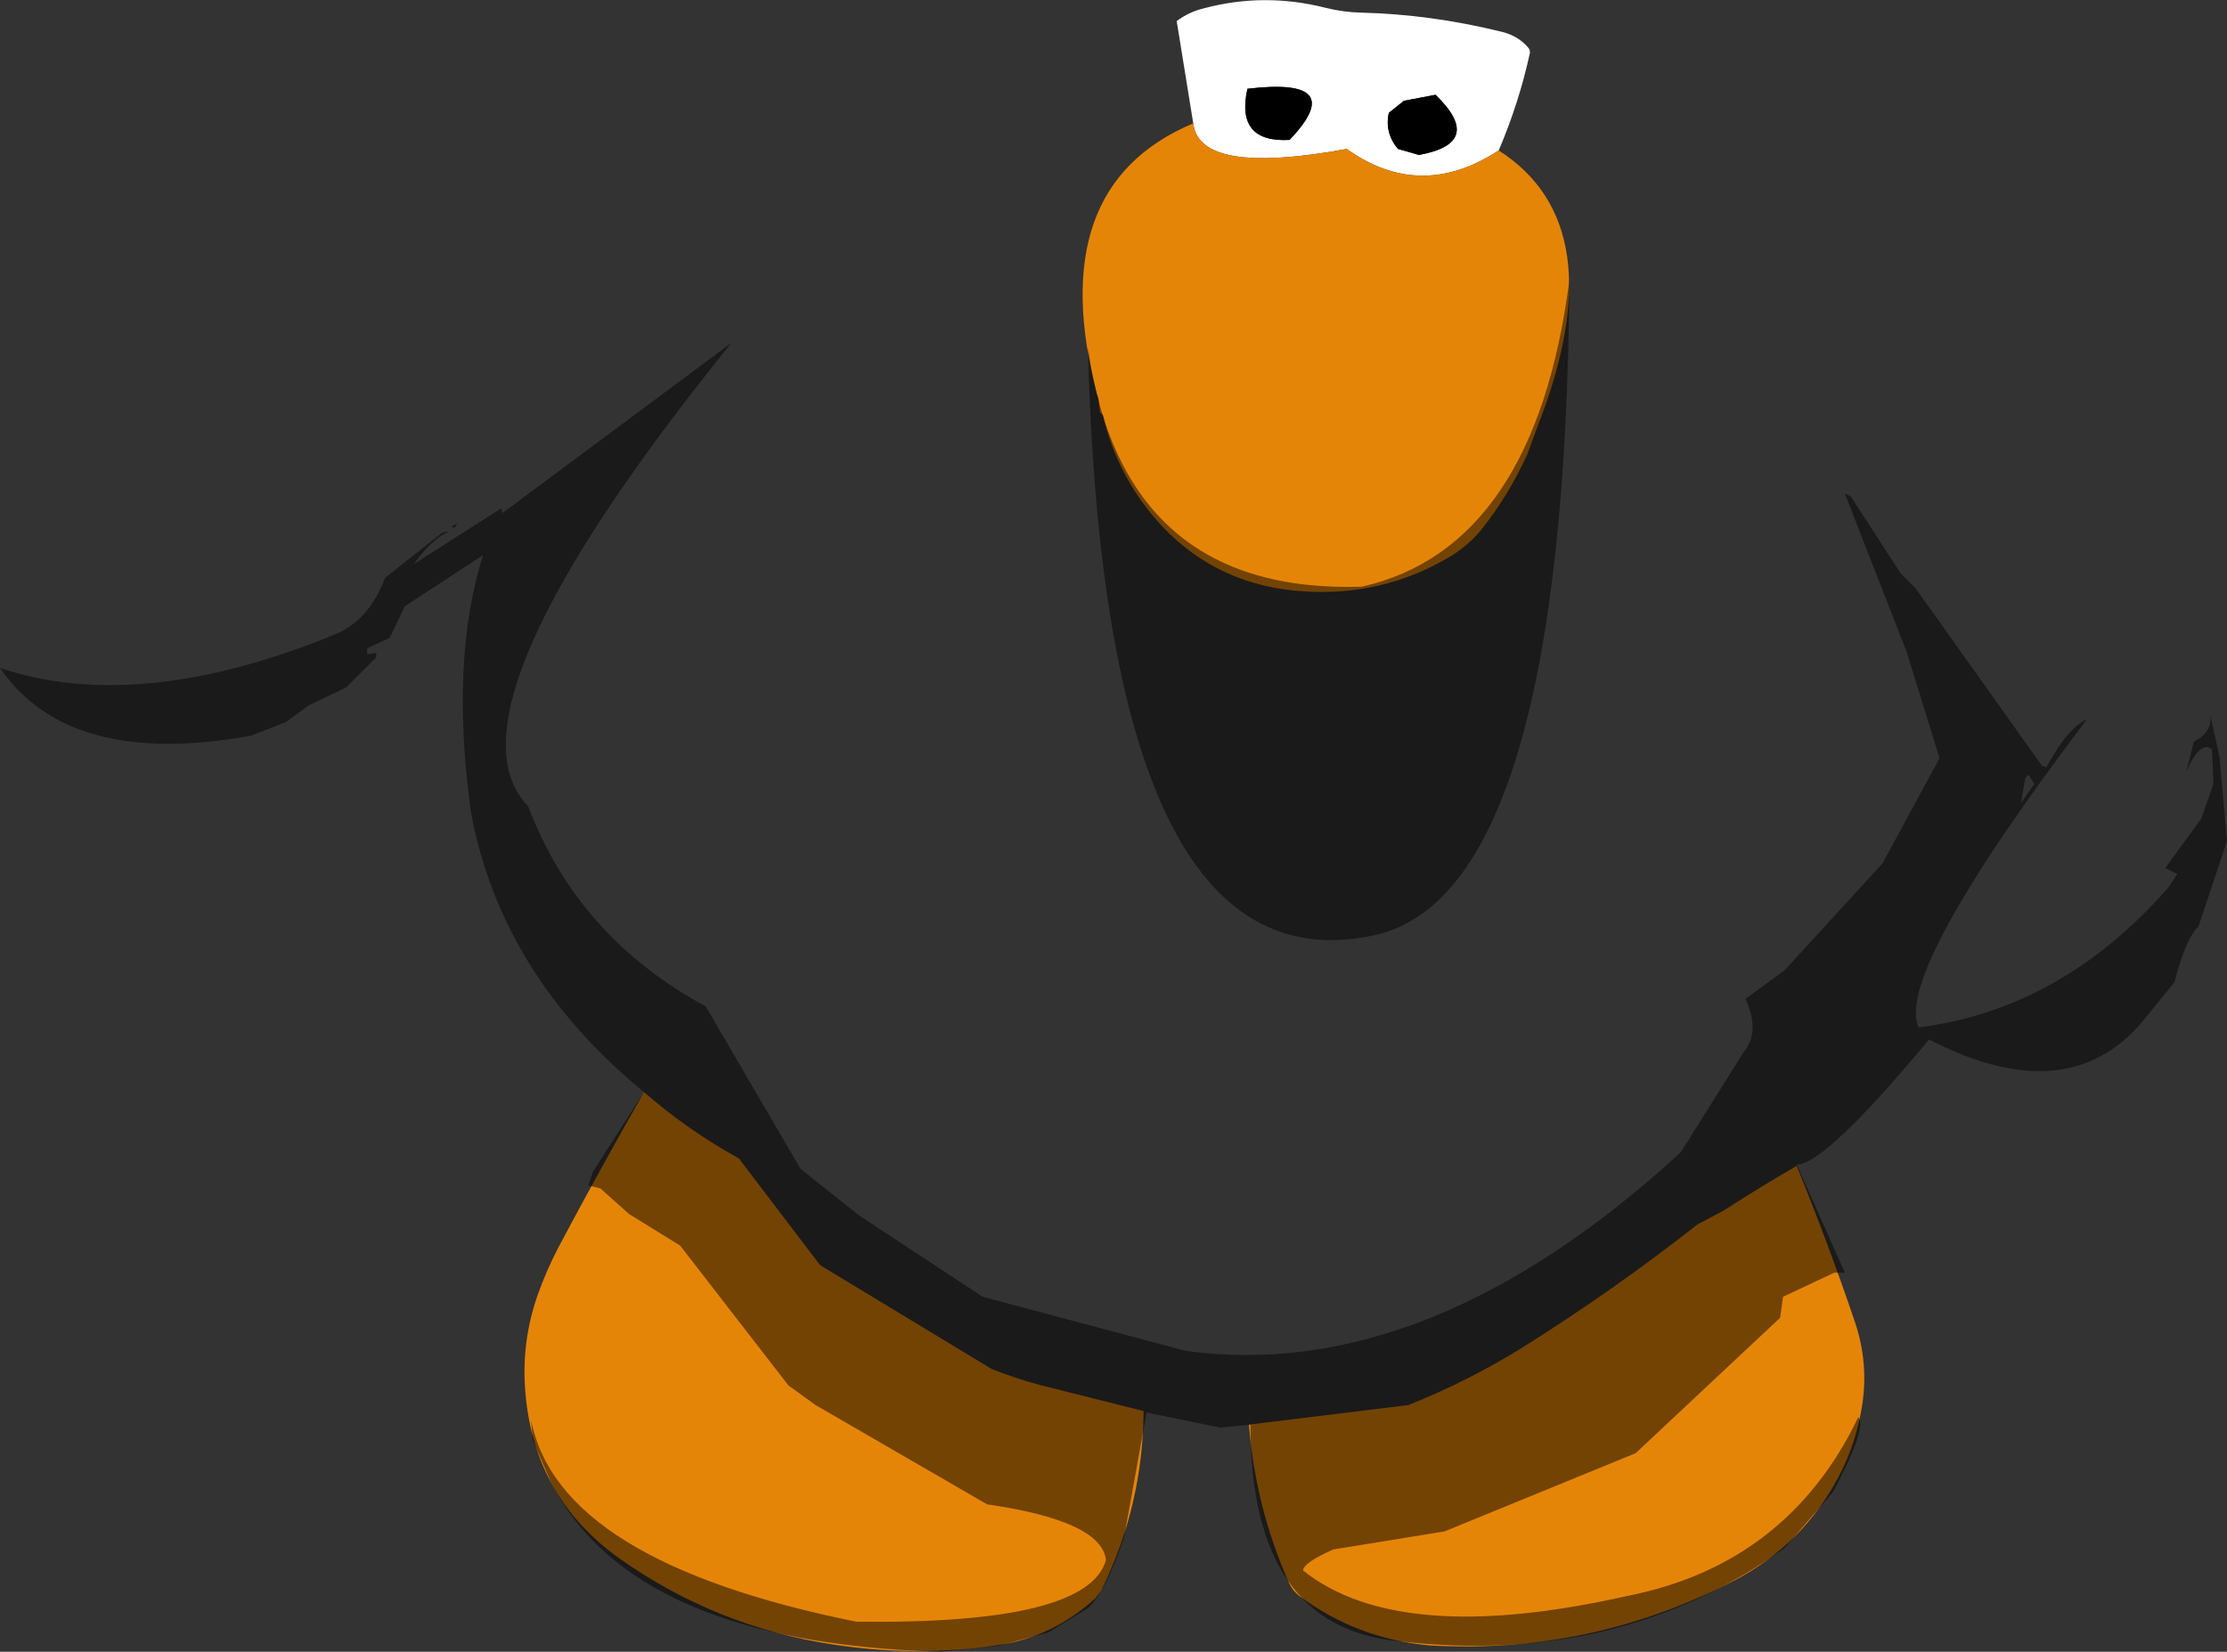 <?xml version="1.0" encoding="UTF-8" standalone="no"?>
<svg xmlns:ffdec="https://www.free-decompiler.com/flash" xmlns:xlink="http://www.w3.org/1999/xlink" ffdec:objectType="shape" height="274.5px" width="370.0px" xmlns="http://www.w3.org/2000/svg">
  <rect width="100%" height="100%" fill="#333333" stroke="none"/>
  <g transform="matrix(1.0, 0.0, 0.0, 1.0, 199.25, 72.0)">
    <path d="M-1.0 -51.5 L-3.75 -68.5 Q-1.75 -70.0 0.7 -70.6 10.75 -73.3 21.0 -70.7 24.0 -69.95 27.0 -69.9 38.45 -69.6 49.9 -66.8 52.8 -66.2 54.6 -64.15 55.05 -63.65 54.9 -63.05 53.1 -54.85 49.75 -47.0 36.75 -38.5 24.5 -47.25 0.0 -42.75 -1.0 -51.5 M34.0 -55.25 L31.5 -53.25 Q30.75 -50.0 33.0 -47.25 L36.5 -46.25 Q47.5 -48.25 39.25 -56.25 L34.0 -55.25 M15.0 -48.75 Q25.0 -59.25 8.0 -57.25 6.0 -48.25 15.0 -48.75" fill="#ffffff" fill-rule="evenodd" stroke="none"/>
    <path d="M49.75 -47.0 Q69.25 -34.5 56.25 -1.25 L54.5 3.5 Q51.5 10.15 47.0 15.85 44.8 18.6 41.75 20.45 30.4 27.25 17.0 26.25 1.0 25.1 -8.8 12.35 -14.05 5.45 -16.0 -3.0 L-16.5 -3.5 -16.75 -5.75 -17.0 -6.5 Q-26.0 -41.0 -1.0 -51.5 0.0 -42.75 24.5 -47.25 36.75 -38.5 49.75 -47.0 M-106.5 135.35 Q-99.6 122.35 -92.25 109.5 -84.95 115.85 -76.5 120.5 L-63.0 138.25 -34.5 155.5 Q-30.5 157.1 -26.35 158.2 L-9.25 162.5 Q-9.35 178.25 -16.3 192.35 L-17.3 193.65 Q-24.25 199.95 -33.1 201.35 -46.9 203.45 -60.8 201.3 -80.3 198.35 -96.4 186.95 -110.45 176.9 -111.95 159.55 -112.7 151.2 -109.95 143.3 -108.55 139.3 -106.5 135.35 M8.25 164.75 L34.75 161.5 Q44.75 157.5 53.75 151.9 68.75 142.5 82.75 131.5 L87.25 129.1 Q93.2 125.25 99.25 121.75 104.5 134.6 108.95 147.75 111.15 154.3 110.2 161.1 109.25 167.7 106.2 173.45 100.3 184.6 89.1 190.55 65.25 203.0 38.3 201.45 26.15 200.35 16.6 193.2 15.55 192.4 14.95 191.15 9.35 178.6 8.25 164.75" fill="#e58508" fill-rule="evenodd" stroke="none"/>
    <path d="M15.0 -48.75 Q6.0 -48.25 8.0 -57.25 25.0 -59.25 15.0 -48.75 M34.0 -55.25 L39.25 -56.25 Q47.5 -48.25 36.5 -46.25 L33.0 -47.25 Q30.75 -50.0 31.5 -53.25 L34.0 -55.25" fill="#000000" fill-rule="evenodd" stroke="none"/>
    <path d="M-18.5 -14.25 Q-12.75 26.75 27.0 25.5 55.75 19.0 61.5 -25.5 60.75 77.0 28.75 83.5 -15.75 92.75 -18.5 -14.25 M-124.25 15.5 L-123.25 15.0 -123.75 15.75 -124.25 15.5 M138.75 58.25 L137.75 56.75 137.25 57.25 136.5 61.5 138.75 58.25 M166.5 64.0 L168.5 58.25 168.25 52.5 Q166.25 51.0 164.0 56.25 L165.25 51.25 Q168.25 49.75 168.0 47.0 L169.5 53.75 170.75 67.75 166.0 82.0 Q164.0 83.75 162.0 91.25 L156.5 98.0 Q144.0 112.5 121.25 100.75 103.75 121.75 99.25 121.5 L107.25 139.5 105.5 139.5 97.0 143.5 96.5 147.0 72.5 169.5 40.75 182.5 22.25 185.5 Q17.25 187.75 17.25 189.0 33.25 201.75 71.0 193.25 97.75 188.0 109.5 163.5 111.0 165.25 105.25 176.0 L97.25 185.25 Q69.75 205.0 33.25 200.75 8.5 198.5 8.5 164.75 L3.5 165.25 -8.75 162.75 -12.5 183.5 Q-15.5 192.5 -18.5 195.25 L-25.0 199.25 -33.25 201.5 -43.0 202.5 Q-94.25 201.0 -107.75 174.25 L-110.75 167.25 -111.0 164.0 Q-106.5 187.5 -57.0 197.5 -18.5 198.0 -15.5 187.25 -16.25 180.75 -35.25 178.0 L-63.75 161.5 -68.25 158.25 -86.25 135.0 -94.75 129.75 -99.5 125.5 -101.5 125.0 -100.75 122.75 -92.25 109.5 Q-116.0 90.0 -121.0 63.0 -124.5 37.75 -119.0 20.25 L-132.0 28.75 -134.5 34.0 -138.25 35.75 -138.25 36.75 -136.75 36.5 -136.75 37.25 -141.75 42.25 -148.0 45.25 -151.75 48.0 -157.5 50.25 Q-187.75 55.75 -199.25 39.0 -176.25 46.75 -143.75 33.5 -138.0 31.25 -135.25 24.0 L-125.75 16.5 -124.5 16.25 Q-127.5 17.5 -130.5 21.75 L-116.0 12.5 -115.75 13.25 -77.75 -15.0 Q-127.0 46.0 -111.5 62.0 -103.25 83.75 -82.0 95.25 L-66.25 122.25 -56.5 130.0 -36.0 143.5 -2.25 152.5 Q38.0 158.0 80.0 119.5 L90.5 102.75 Q93.25 99.5 90.75 94.0 L97.25 89.25 113.5 71.5 123.0 54.0 117.5 36.25 107.25 10.0 108.25 10.5 116.5 23.25 119.0 25.75 140.0 55.25 140.75 55.5 Q144.25 49.0 147.5 47.5 115.5 89.75 119.5 98.75 143.25 95.75 161.0 75.5 L162.5 73.25 160.5 72.25 166.5 64.0" fill="#000000" fill-opacity="0.498" fill-rule="evenodd" stroke="none"/>
  </g>
</svg>
